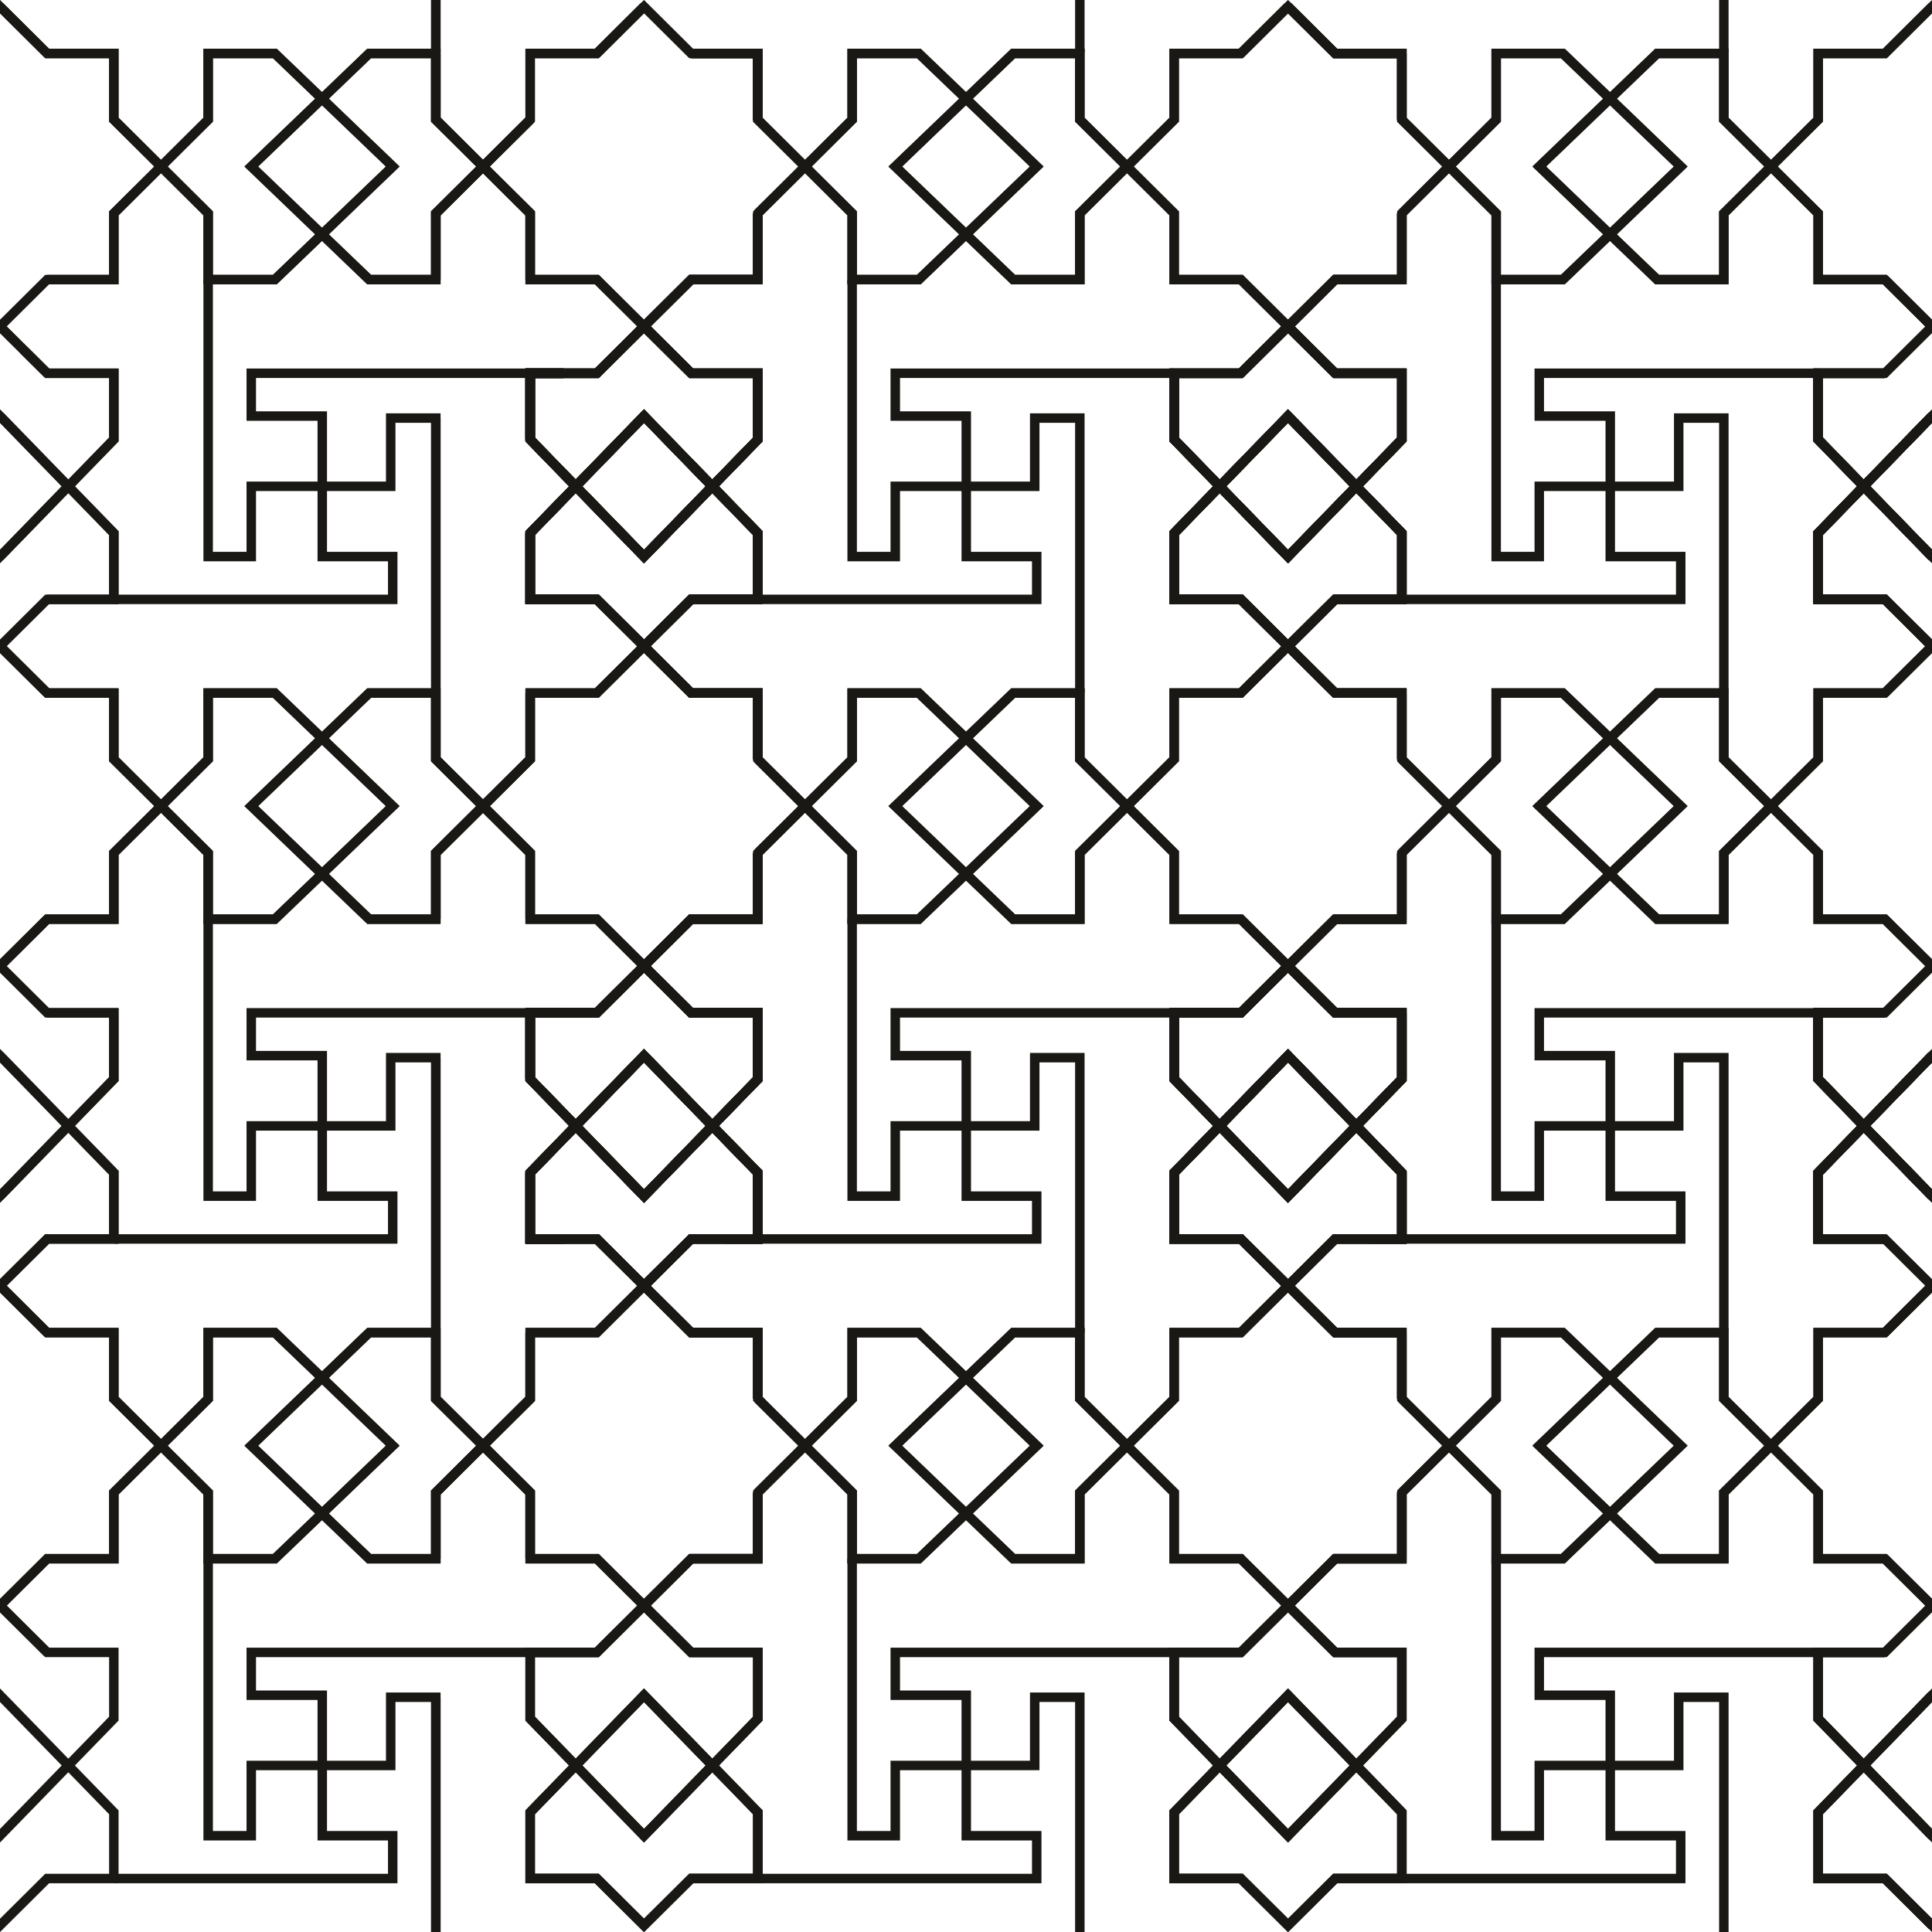 <?xml version="1.0" encoding="UTF-8"?>
<svg id="Layer_3" xmlns="http://www.w3.org/2000/svg" version="1.1" viewBox="0 0 1020 1020">
  <!-- Generator: Adobe Illustrator 29.5.1, SVG Export Plug-In . SVG Version: 2.1.0 Build 141)  -->
  <defs>
    <style>
      .st0 {
        fill: none;
        stroke: #191814;
        stroke-miterlimit: 10;
        stroke-width: 5px;
      }
    </style>
  </defs>
  <g>
    <g>
      <g>
        <g>
          <polygon class="st0" points="145.1 365.89 127.5 365.89 109.9 365.89 109.9 383.38 109.9 400.86 97.45 413.22 85 425.58 97.45 437.95 109.9 450.31 109.9 467.79 109.9 485.27 127.5 485.27 145.1 485.27 176.22 455.43 207.34 425.58 176.22 395.74 145.1 365.89"/>
          <polygon class="st0" points="194.9 365.89 163.78 395.74 132.66 425.58 163.78 455.43 194.9 485.27 212.5 485.27 230.1 485.27 230.1 467.79 230.1 450.31 242.55 437.95 255 425.58 242.55 413.22 230.1 400.86 230.1 383.37 230.1 365.89 212.5 365.89 194.9 365.89"/>
        </g>
        <polyline class="st0" points="24.9 485.27 0 510 24.9 485.27 60.1 485.27 60.1 450.31 85 425.58 60.1 400.86 60.1 365.89 24.9 365.89 0 341.17"/>
        <g>
          <polyline class="st0" points="24.9 316.44 42.5 316.44 60.1 316.44 60.1 298.96 60.1 281.48 30.05 250.57 0 219.66"/>
          <path class="st0" d="M0,341.17"/>
          <polyline class="st0" points="24.9 197.06 0 172.33 12.45 184.7 24.9 197.06 42.5 197.06 60.1 197.06 60.1 214.54 60.1 232.02 30.05 262.93 0 293.84"/>
        </g>
        <polyline class="st0" points="0 510 24.9 485.27 60.1 485.27 60.1 450.31 85 425.58 60.1 400.86 60.1 365.89 24.9 365.89 0 341.17"/>
        <g>
          <polyline class="st0" points="0 631.5 30.05 600.6 60.1 569.69 60.1 552.21 60.1 534.73 42.5 534.73 24.9 534.73 0 510 24.9 485.27"/>
          <polyline class="st0" points="24.9 703.56 0 678.83 12.45 666.47 24.9 654.11 42.5 654.11 60.1 654.11 60.1 636.62 60.1 619.14 30.05 588.24 0 557.33"/>
        </g>
      </g>
      <g>
        <g>
          <polygon class="st0" points="194.9 365.89 212.5 365.89 230.1 365.89 230.1 383.38 230.1 400.86 242.55 413.22 255 425.58 242.55 437.95 230.1 450.31 230.1 467.79 230.1 485.27 212.5 485.27 194.9 485.27 163.78 455.43 132.66 425.58 163.78 395.74 194.9 365.89"/>
          <polygon class="st0" points="145.1 365.89 176.22 395.74 207.34 425.58 176.22 455.43 145.1 485.27 127.5 485.27 109.9 485.27 109.9 467.79 109.9 450.31 97.45 437.95 85 425.58 97.45 413.22 109.9 400.86 109.9 383.38 109.9 365.89 127.5 365.89 145.1 365.89"/>
        </g>
        <polyline class="st0" points="279.9 365.89 279.9 400.86 255 425.58 279.9 450.31 279.9 485.27"/>
        <g>
          <polyline class="st0" points="297.5 316.44 279.9 316.44 279.9 298.96 279.9 281.48"/>
          <polyline class="st0" points="279.9 232.02 279.9 214.54 279.9 197.06 297.5 197.06"/>
        </g>
        <polyline class="st0" points="279.9 485.27 279.9 450.31 255 425.58 279.9 400.86 279.9 365.89"/>
        <g>
          <polyline class="st0" points="297.5 534.73 279.9 534.73 279.9 552.21 279.9 569.69"/>
          <polyline class="st0" points="279.9 619.14 279.9 636.62 279.9 654.11 297.5 654.11"/>
        </g>
      </g>
      <g>
        <g>
          <polyline class="st0" points="279.9 281.48 279.9 298.96 279.9 316.44 297.5 316.44"/>
          <polyline class="st0" points="297.5 197.06 279.9 197.06 279.9 214.54 279.9 232.02"/>
        </g>
        <g>
          <polyline class="st0" points="279.9 569.69 279.9 552.21 279.9 534.73 297.5 534.73"/>
          <polyline class="st0" points="297.5 654.11 279.9 654.11 279.9 636.63 279.9 619.14"/>
        </g>
      </g>
    </g>
    <g>
      <g>
        <g>
          <polygon class="st0" points="145.1 703.56 127.5 703.56 109.9 703.56 109.9 721.04 109.9 738.52 97.45 750.89 85 763.25 97.45 775.61 109.9 787.98 109.9 805.46 109.9 822.94 127.5 822.94 145.1 822.94 176.22 793.1 207.34 763.25 176.22 733.4 145.1 703.56"/>
          <polygon class="st0" points="194.9 703.56 163.78 733.4 132.66 763.25 163.78 793.1 194.9 822.94 212.5 822.94 230.1 822.94 230.1 805.46 230.1 787.98 242.55 775.61 255 763.25 242.55 750.89 230.1 738.52 230.1 721.04 230.1 703.56 212.5 703.56 194.9 703.56"/>
        </g>
        <polyline class="st0" points="24.9 872.39 0 847.67 24.9 822.94 0 847.67 24.9 822.94 60.1 822.94 60.1 787.98 85 763.25 60.1 738.52 60.1 703.56 24.9 703.56 0 678.83"/>
        <g>
          <polyline class="st0" points="0 678.83 12.45 666.47 24.9 654.11 42.5 654.11 60.1 654.11 60.1 636.63 60.1 619.14 30.05 588.24 -2.1 555.17"/>
          <polyline class="st0" points="-2.7 634.28 30.05 600.6 60.1 569.69 60.1 552.21 60.1 534.73 42.5 534.73 24.9 534.73"/>
        </g>
        <polyline class="st0" points="0 847.67 24.9 822.94 60.1 822.94 60.1 787.98 85 763.25 60.1 738.52 60.1 703.56 24.9 703.56 0 678.83"/>
        <g>
          <polyline class="st0" points="0 847.67 12.45 860.03 24.9 872.39 42.5 872.39 60.1 872.39 60.1 889.87 60.1 907.36 -1.87 971.1"/>
          <polyline class="st0" points="-3.52 1020 24.9 991.77 42.5 991.77 60.1 991.77 60.1 974.29 60.1 956.81 30.05 925.9 -1.87 893.07"/>
        </g>
      </g>
      <g>
        <g>
          <polygon class="st0" points="194.9 703.56 212.5 703.56 230.1 703.56 230.1 721.04 230.1 738.52 242.55 750.89 255 763.25 242.55 775.61 230.1 787.98 230.1 805.46 230.1 822.94 212.5 822.94 194.9 822.94 163.78 793.1 132.66 763.25 163.78 733.4 194.9 703.56"/>
          <polygon class="st0" points="145.1 703.56 176.22 733.4 207.34 763.25 176.22 793.1 145.1 822.94 127.5 822.94 109.9 822.94 109.9 805.46 109.9 787.98 97.45 775.61 85 763.25 97.45 750.89 109.9 738.52 109.9 721.04 109.9 703.56 127.5 703.56 145.1 703.56"/>
        </g>
        <polyline class="st0" points="279.9 703.56 279.9 738.52 255 763.25 279.9 787.98 279.9 822.94"/>
        <g>
          <polyline class="st0" points="297.5 654.11 279.9 654.11 279.9 636.63 279.9 619.14"/>
          <polyline class="st0" points="279.9 569.69 279.9 552.21 279.9 534.73 297.5 534.73"/>
        </g>
        <polyline class="st0" points="279.9 822.94 279.9 787.98 255 763.25 279.9 738.52 279.9 703.56"/>
        <path class="st0" d="M279.9,872.39"/>
      </g>
      <g>
        <g>
          <polyline class="st0" points="279.9 619.14 279.9 636.63 279.9 654.11 297.5 654.11"/>
          <polyline class="st0" points="297.5 534.73 279.9 534.73 279.9 552.21 279.9 569.69"/>
        </g>
        <path class="st0" d="M279.9,872.39"/>
      </g>
    </g>
    <g>
      <g>
        <g>
          <polygon class="st0" points="145.1 28.23 127.5 28.23 109.9 28.23 109.9 45.71 109.9 63.19 97.45 75.55 85 87.92 97.45 100.28 109.9 112.64 109.9 130.12 109.9 147.61 127.5 147.61 145.1 147.61 176.22 117.76 207.34 87.92 176.22 58.07 145.1 28.23"/>
          <polygon class="st0" points="194.9 28.23 163.78 58.07 132.66 87.92 163.78 117.76 194.9 147.61 212.5 147.61 230.1 147.61 230.1 130.13 230.1 112.64 242.55 100.28 255 87.92 242.55 75.55 230.1 63.19 230.1 45.71 230.1 28.23 212.5 28.23 194.9 28.23"/>
        </g>
        <polyline class="st0" points="0 3.5 24.9 28.23 60.1 28.23 60.1 63.19 85 87.92 60.1 112.64 60.1 147.61 24.9 147.61 0 172.33 24.9 197.06"/>
        <polyline class="st0" points="24.9 147.61 60.1 147.61 60.1 112.64 85 87.92 60.1 63.19 60.1 28.23 24.9 28.23 -1.97 1.54"/>
        <g>
          <polyline class="st0" points="12.45 184.7 24.9 197.06 42.5 197.06 60.1 197.06 60.1 214.54 60.1 232.02 30.05 262.93 -2.65 296.57"/>
          <polyline class="st0" points="-2 217.6 30.05 250.57 60.1 281.48 60.1 298.96 60.1 316.44 42.5 316.44 24.9 316.44 0 341.17 24.9 365.89"/>
        </g>
      </g>
      <g>
        <g>
          <polygon class="st0" points="194.9 28.23 212.5 28.23 230.1 28.23 230.1 45.71 230.1 63.19 242.55 75.55 255 87.92 242.55 100.28 230.1 112.64 230.1 130.13 230.1 147.61 212.5 147.61 194.9 147.61 163.78 117.76 132.66 87.92 163.78 58.07 194.9 28.23"/>
          <polygon class="st0" points="145.1 28.23 176.22 58.07 207.34 87.92 176.22 117.76 145.1 147.61 127.5 147.61 109.9 147.61 109.9 130.13 109.9 112.64 97.45 100.28 85 87.92 97.45 75.55 109.9 63.19 109.9 45.71 109.9 28.23 127.5 28.23 145.1 28.23"/>
        </g>
        <polyline class="st0" points="279.9 63.19 255 87.92 279.9 112.64 279.9 147.61"/>
        <polyline class="st0" points="279.9 147.61 279.9 112.64 255 87.92 279.9 63.19"/>
        <g>
          <polyline class="st0" points="297.5 197.06 279.9 197.06 279.9 214.54 279.9 232.02"/>
          <polyline class="st0" points="279.9 281.48 279.9 298.96 279.9 316.44 297.5 316.44"/>
        </g>
      </g>
      <g>
        <polyline class="st0" points="279.9 232.02 279.9 214.54 279.9 197.06 297.5 197.06"/>
        <polyline class="st0" points="297.5 316.44 279.9 316.44 279.9 298.96 279.9 281.48"/>
      </g>
    </g>
    <g>
      <g>
        <polyline class="st0" points="279.9 281.48 279.9 298.96 279.9 316.44 297.5 316.44"/>
        <polyline class="st0" points="297.5 197.06 279.9 197.06 279.9 214.54 279.9 232.02"/>
      </g>
      <g>
        <polyline class="st0" points="279.9 569.69 279.9 552.21 279.9 534.73 297.5 534.73"/>
        <polyline class="st0" points="297.5 654.11 279.9 654.11 279.9 636.62 279.9 619.14"/>
      </g>
    </g>
    <g>
      <g>
        <polyline class="st0" points="279.9 619.14 279.9 636.62 279.9 654.11 297.5 654.11"/>
        <polyline class="st0" points="297.5 534.73 279.9 534.73 279.9 552.21 279.9 569.69"/>
      </g>
      <path class="st0" d="M279.9,872.39"/>
    </g>
    <g>
      <polyline class="st0" points="279.9 232.02 279.9 214.54 279.9 197.06 297.5 197.06"/>
      <polyline class="st0" points="297.5 316.44 279.9 316.44 279.9 298.96 279.9 281.48"/>
    </g>
    <polyline class="st0" points="60.1 316.44 207.34 316.44 207.34 293.84 170.14 293.84 170.14 219.66 132.66 219.66 132.66 197.06 279.9 197.06"/>
    <polyline class="st0" points="109.9 147.61 109.9 293.84 132.66 293.84 132.66 256.75 206.28 256.75 206.28 220.72 230.1 220.72 230.1 365.89"/>
    <polyline class="st0" points="60.1 654.11 207.34 654.11 207.34 631.5 170.14 631.5 170.14 557.33 132.66 557.33 132.66 534.73 279.9 534.73"/>
    <polyline class="st0" points="109.9 485.27 109.9 631.5 132.66 631.5 132.66 594.42 206.28 594.42 206.28 558.39 230.1 558.39 230.1 703.56"/>
    <polyline class="st0" points="60.1 991.77 207.34 991.77 207.34 969.17 170.14 969.17 170.14 895 132.66 895 132.66 872.39 279.9 872.39"/>
    <polyline class="st0" points="109.9 822.94 109.9 969.17 132.66 969.17 132.66 932.08 206.28 932.08 206.28 896.06 230.1 896.06 230.1 1020"/>
    <line class="st0" x1="230.1" y1="28.23" x2="230.1" y2="0"/>
  </g>
  <g>
    <g>
      <path class="st0" d="M207.34,425.58"/>
      <polyline class="st0" points="230.1 485.27 230.1 467.79 230.1 450.31 242.55 437.95 255 425.58 242.55 413.22 230.1 400.86 230.1 383.37 230.1 365.89"/>
    </g>
    <g>
      <g>
        <polyline class="st0" points="230.1 365.89 230.1 383.38 230.1 400.86 242.55 413.22 255 425.58 242.55 437.95 230.1 450.31 230.1 467.79 230.1 485.27"/>
        <path class="st0" d="M207.34,425.58"/>
      </g>
      <polyline class="st0" points="340 341.17 315.1 365.89 279.9 365.89 279.9 400.86 255 425.58 279.9 450.31 279.9 485.27 315.1 485.27 340 510"/>
      <g>
        <polygon class="st0" points="400.1 281.48 400.1 298.96 400.1 316.44 382.5 316.44 364.9 316.44 352.45 328.8 340 341.17 327.55 328.8 315.1 316.44 297.5 316.44 279.9 316.44 279.9 298.96 279.9 281.48 309.95 250.57 340 219.66 370.05 250.57 400.1 281.48"/>
        <polygon class="st0" points="400.1 232.02 370.05 262.93 340 293.84 309.95 262.93 279.9 232.02 279.9 214.54 279.9 197.06 297.5 197.06 315.1 197.06 327.55 184.7 340 172.33 352.45 184.7 364.9 197.06 382.5 197.06 400.1 197.06 400.1 214.54 400.1 232.02"/>
      </g>
      <polyline class="st0" points="340 510 315.1 485.27 279.9 485.27 279.9 450.31 255 425.58 279.9 400.86 279.9 365.89 315.1 365.89 340 341.17"/>
      <g>
        <polygon class="st0" points="400.1 569.69 400.1 552.21 400.1 534.73 382.5 534.73 364.9 534.73 352.45 522.36 340 510 327.55 522.36 315.1 534.73 297.5 534.73 279.9 534.73 279.9 552.21 279.9 569.69 309.95 600.6 340 631.5 370.05 600.6 400.1 569.69"/>
        <polygon class="st0" points="400.1 619.14 370.05 588.24 340 557.33 309.95 588.24 279.9 619.14 279.9 636.62 279.9 654.11 297.5 654.11 315.1 654.11 327.55 666.47 340 678.83 352.45 666.47 364.9 654.11 382.5 654.11 400.1 654.11 400.1 636.63 400.1 619.14"/>
      </g>
    </g>
    <g>
      <polyline class="st0" points="400.1 450.31 400.1 485.27 364.9 485.27 340 510"/>
      <polyline class="st0" points="340 341.17 364.9 365.89 400.1 365.89 400.1 400.86"/>
      <g>
        <polygon class="st0" points="279.9 281.48 279.9 298.96 279.9 316.44 297.5 316.44 315.1 316.44 327.55 328.8 340 341.17 352.45 328.8 364.9 316.44 382.5 316.44 400.1 316.44 400.1 298.96 400.1 281.48 370.05 250.57 340 219.66 309.95 250.57 279.9 281.48"/>
        <polygon class="st0" points="279.9 232.02 309.95 262.93 340 293.84 370.05 262.93 400.1 232.02 400.1 214.54 400.1 197.06 382.5 197.06 364.9 197.06 352.45 184.7 340 172.33 327.55 184.7 315.1 197.06 297.5 197.06 279.9 197.06 279.9 214.54 279.9 232.02"/>
      </g>
      <polyline class="st0" points="400.1 400.86 400.1 365.89 364.9 365.89 340 341.17"/>
      <polyline class="st0" points="340 510 364.9 485.27 400.1 485.27 400.1 450.31"/>
      <g>
        <polygon class="st0" points="279.9 569.69 279.9 552.21 279.9 534.73 297.5 534.73 315.1 534.73 327.55 522.36 340 510 352.45 522.36 364.9 534.73 382.5 534.73 400.1 534.73 400.1 552.21 400.1 569.69 370.05 600.6 340 631.5 309.95 600.6 279.9 569.69"/>
        <polygon class="st0" points="279.9 619.14 309.95 588.24 340 557.33 370.05 588.24 400.1 619.14 400.1 636.63 400.1 654.11 382.5 654.11 364.9 654.11 352.45 666.47 340 678.83 327.55 666.47 315.1 654.11 297.5 654.11 279.9 654.11 279.9 636.63 279.9 619.14"/>
      </g>
    </g>
  </g>
  <g>
    <g>
      <path class="st0" d="M207.34,763.25"/>
      <polyline class="st0" points="230.1 822.94 230.1 805.46 230.1 787.98 242.55 775.61 255 763.25 242.55 750.89 230.1 738.52 230.1 721.04 230.1 703.56"/>
    </g>
    <g>
      <g>
        <polyline class="st0" points="230.1 703.56 230.1 721.04 230.1 738.52 242.55 750.89 255 763.25 242.55 775.61 230.1 787.98 230.1 805.46 230.1 822.94"/>
        <path class="st0" d="M207.34,763.25"/>
      </g>
      <polyline class="st0" points="340 678.83 315.1 703.56 279.9 703.56 279.9 738.52 255 763.25 279.9 787.98 279.9 822.94 315.1 822.94 340 847.67"/>
      <g>
        <polygon class="st0" points="400.1 619.14 400.1 636.63 400.1 654.11 382.5 654.11 364.9 654.11 352.45 666.47 340 678.83 327.55 666.47 315.1 654.11 297.5 654.11 279.9 654.11 279.9 636.63 279.9 619.14 309.95 588.24 340 557.33 370.05 588.24 400.1 619.14"/>
        <polygon class="st0" points="400.1 569.69 370.05 600.6 340 631.5 309.95 600.6 279.9 569.69 279.9 552.21 279.9 534.73 297.5 534.73 315.1 534.73 327.55 522.36 340 510 352.45 522.36 364.9 534.73 382.5 534.73 400.1 534.73 400.1 552.21 400.1 569.69"/>
      </g>
      <polyline class="st0" points="340 847.67 315.1 822.94 279.9 822.94 279.9 787.98 255 763.25 279.9 738.52 279.9 703.56 315.1 703.56 340 678.83"/>
      <g>
        <polygon class="st0" points="400.1 907.36 400.1 889.88 400.1 872.39 382.5 872.39 364.9 872.39 352.45 860.03 340 847.67 327.55 860.03 315.1 872.39 297.5 872.39 279.9 872.39 279.9 889.88 279.9 907.36 309.95 938.26 340 969.17 370.05 938.26 400.1 907.36"/>
        <polygon class="st0" points="400.1 956.81 370.05 925.9 340 895 309.95 925.9 279.9 956.81 279.9 974.29 279.9 991.77 297.5 991.77 315.1 991.77 327.55 1004.14 340 1016.5 352.45 1004.14 364.9 991.77 382.5 991.77 400.1 991.77 400.1 974.29 400.1 956.81"/>
      </g>
    </g>
    <g>
      <polyline class="st0" points="400.1 787.98 400.1 822.94 364.9 822.94 340 847.67"/>
      <polyline class="st0" points="340 678.83 364.9 703.56 400.1 703.56 400.1 738.52"/>
      <g>
        <polygon class="st0" points="279.9 619.14 279.9 636.63 279.9 654.11 297.5 654.11 315.1 654.11 327.55 666.47 340 678.83 352.45 666.47 364.9 654.11 382.5 654.11 400.1 654.11 400.1 636.63 400.1 619.14 370.05 588.24 340 557.33 309.95 588.24 279.9 619.14"/>
        <polygon class="st0" points="279.9 569.69 309.95 600.6 340 631.5 370.05 600.6 400.1 569.69 400.1 552.21 400.1 534.73 382.5 534.73 364.9 534.73 352.45 522.36 340 510 327.55 522.36 315.1 534.73 297.5 534.73 279.9 534.73 279.9 552.21 279.9 569.69"/>
      </g>
      <polyline class="st0" points="400.1 738.52 400.1 703.56 364.9 703.56 340 678.83"/>
      <polyline class="st0" points="340 847.67 364.9 822.94 400.1 822.94 400.1 787.98"/>
      <g>
        <polygon class="st0" points="279.9 907.36 279.9 889.88 279.9 872.39 297.5 872.39 315.1 872.39 327.55 860.03 340 847.67 352.45 860.03 364.9 872.39 382.5 872.39 400.1 872.39 400.1 889.88 400.1 907.36 370.05 938.26 340 969.17 309.95 938.26 279.9 907.36"/>
        <polygon class="st0" points="279.9 956.81 309.95 925.9 340 895 370.05 925.9 400.1 956.81 400.1 974.29 400.1 991.77 382.5 991.77 364.9 991.77 352.45 1004.14 340 1016.5 327.55 1004.14 315.1 991.77 297.5 991.77 279.9 991.77 279.9 974.29 279.9 956.81"/>
      </g>
    </g>
  </g>
  <g>
    <polyline class="st0" points="230.1 147.61 230.1 130.13 230.1 112.64 242.55 100.28 255 87.92 242.55 75.55 230.1 63.19 230.1 45.71 230.1 28.23"/>
    <g>
      <polyline class="st0" points="230.1 28.23 230.1 45.71 230.1 63.19 242.55 75.55 255 87.92 242.55 100.28 230.1 112.64 230.1 130.13 230.1 147.61"/>
      <polyline class="st0" points="340 3.5 315.1 28.23 279.9 28.23 279.9 63.19 255 87.92 279.9 112.64 279.9 147.61 315.1 147.61 340 172.33"/>
      <polyline class="st0" points="340 172.33 315.1 147.61 279.9 147.61 279.9 112.64 255 87.92 279.9 63.19 279.9 28.23 315.1 28.23 340 3.5"/>
      <g>
        <polygon class="st0" points="400.1 232.02 400.1 214.54 400.1 197.06 382.5 197.06 364.9 197.06 352.45 184.7 340 172.33 327.55 184.7 315.1 197.06 297.5 197.06 279.9 197.06 279.9 214.54 279.9 232.02 309.95 262.93 340 293.84 370.05 262.93 400.1 232.02"/>
        <polygon class="st0" points="400.1 281.48 370.05 250.57 340 219.66 309.95 250.57 279.9 281.48 279.9 298.96 279.9 316.44 297.5 316.44 315.1 316.44 327.55 328.8 340 341.17 352.45 328.8 364.9 316.44 382.5 316.44 400.1 316.44 400.1 298.96 400.1 281.48"/>
      </g>
    </g>
    <g>
      <polyline class="st0" points="400.1 112.64 400.1 147.61 364.9 147.61 340 172.33"/>
      <polyline class="st0" points="400.1 63.19 400.1 28.23 364.9 28.23 340 3.5 315.1 28.23"/>
      <polyline class="st0" points="400.1 63.19 400.1 28.23 364.9 28.23"/>
      <polyline class="st0" points="340 172.33 364.9 147.61 400.1 147.61 400.1 112.64"/>
      <g>
        <polygon class="st0" points="279.9 232.02 279.9 214.54 279.9 197.06 297.5 197.06 315.1 197.06 327.55 184.7 340 172.33 352.45 184.7 364.9 197.06 382.5 197.06 400.1 197.06 400.1 214.54 400.1 232.02 370.05 262.93 340 293.84 309.95 262.93 279.9 232.02"/>
        <polygon class="st0" points="279.9 281.48 309.95 250.57 340 219.66 370.05 250.57 400.1 281.48 400.1 298.96 400.1 316.44 382.5 316.44 364.9 316.44 352.45 328.8 340 341.17 327.55 328.8 315.1 316.44 297.5 316.44 279.9 316.44 279.9 298.96 279.9 281.48"/>
      </g>
    </g>
  </g>
  <g>
    <polyline class="st0" points="400.1 450.31 400.1 485.27 364.9 485.27 340 510"/>
    <polyline class="st0" points="340 341.17 364.9 365.89 400.1 365.89 400.1 400.86"/>
    <g>
      <polygon class="st0" points="279.9 281.48 279.9 298.96 279.9 316.44 297.5 316.44 315.1 316.44 327.55 328.8 340 341.17 352.45 328.8 364.9 316.44 382.5 316.44 400.1 316.44 400.1 298.96 400.1 281.48 370.05 250.57 340 219.66 309.95 250.57 279.9 281.48"/>
      <polygon class="st0" points="279.9 232.02 309.95 262.93 340 293.84 370.05 262.93 400.1 232.02 400.1 214.54 400.1 197.06 382.5 197.06 364.9 197.06 352.45 184.7 340 172.33 327.55 184.7 315.1 197.06 297.5 197.06 279.9 197.06 279.9 214.54 279.9 232.02"/>
    </g>
    <polyline class="st0" points="400.1 400.86 400.1 365.89 364.9 365.89 340 341.17"/>
    <polyline class="st0" points="340 510 364.9 485.27 400.1 485.27 400.1 450.31"/>
    <g>
      <polygon class="st0" points="279.9 569.69 279.9 552.21 279.9 534.73 297.5 534.73 315.1 534.73 327.55 522.36 340 510 352.45 522.36 364.9 534.73 382.5 534.73 400.1 534.73 400.1 552.21 400.1 569.69 370.05 600.6 340 631.5 309.95 600.6 279.9 569.69"/>
      <polygon class="st0" points="279.9 619.14 309.95 588.24 340 557.33 370.05 588.24 400.1 619.14 400.1 636.62 400.1 654.11 382.5 654.11 364.9 654.11 352.45 666.47 340 678.83 327.55 666.47 315.1 654.11 297.5 654.11 279.9 654.11 279.9 636.62 279.9 619.14"/>
    </g>
  </g>
  <g>
    <polyline class="st0" points="400.1 787.98 400.1 822.94 364.9 822.94 340 847.67"/>
    <polyline class="st0" points="340 678.83 364.9 703.56 400.1 703.56 400.1 738.52"/>
    <g>
      <polygon class="st0" points="279.9 619.14 279.9 636.62 279.9 654.11 297.5 654.11 315.1 654.11 327.55 666.47 340 678.83 352.45 666.47 364.9 654.11 382.5 654.11 400.1 654.11 400.1 636.62 400.1 619.14 370.05 588.24 340 557.33 309.95 588.24 279.9 619.14"/>
      <polygon class="st0" points="279.9 569.69 309.95 600.6 340 631.5 370.05 600.6 400.1 569.69 400.1 552.21 400.1 534.73 382.5 534.73 364.9 534.73 352.45 522.36 340 510 327.55 522.36 315.1 534.73 297.5 534.73 279.9 534.73 279.9 552.21 279.9 569.69"/>
    </g>
    <polyline class="st0" points="400.1 738.52 400.1 703.56 364.9 703.56 340 678.83"/>
    <polyline class="st0" points="340 847.67 364.9 822.94 400.1 822.94 400.1 787.98"/>
    <g>
      <polygon class="st0" points="279.9 907.36 279.9 889.87 279.9 872.39 297.5 872.39 315.1 872.39 327.55 860.03 340 847.67 352.45 860.03 364.9 872.39 382.5 872.39 400.1 872.39 400.1 889.87 400.1 907.36 370.05 938.26 340 969.17 309.95 938.26 279.9 907.36"/>
      <polygon class="st0" points="279.9 956.81 309.95 925.9 340 895 370.05 925.9 400.1 956.81 400.1 974.29 400.1 991.77 382.5 991.77 364.9 991.77 352.45 1004.14 340 1016.5 327.55 1004.14 315.1 991.77 297.5 991.77 279.9 991.77 279.9 974.29 279.9 956.81"/>
    </g>
  </g>
  <g>
    <polyline class="st0" points="400.1 112.64 400.1 147.61 364.9 147.61 340 172.33"/>
    <polyline class="st0" points="364.9 28.23 400.1 28.23 400.1 63.19"/>
    <polyline class="st0" points="400.1 63.19 400.1 28.23 364.9 28.23"/>
    <polyline class="st0" points="340 172.33 364.9 147.61 400.1 147.61 400.1 112.64"/>
    <g>
      <polygon class="st0" points="279.9 232.02 279.9 214.54 279.9 197.06 297.5 197.06 315.1 197.06 327.55 184.7 340 172.33 352.45 184.7 364.9 197.06 382.5 197.06 400.1 197.06 400.1 214.54 400.1 232.02 370.05 262.93 340 293.84 309.95 262.93 279.9 232.02"/>
      <polygon class="st0" points="279.9 281.48 309.95 250.57 340 219.66 370.05 250.57 400.1 281.48 400.1 298.96 400.1 316.44 382.5 316.44 364.9 316.44 352.45 328.8 340 341.17 327.55 328.8 315.1 316.44 297.5 316.44 279.9 316.44 279.9 298.96 279.9 281.48"/>
    </g>
  </g>
  <path class="st0" d="M279.9,197.06"/>
  <line class="st0" x1="230.1" y1="220.72" x2="230.1" y2="365.89"/>
  <path class="st0" d="M279.9,534.73"/>
  <line class="st0" x1="230.1" y1="558.39" x2="230.1" y2="703.56"/>
  <path class="st0" d="M279.9,872.39"/>
  <line class="st0" x1="230.1" y1="896.06" x2="230.1" y2="1020"/>
  <line class="st0" x1="230.1" y1="0" x2="230.1" y2="27.65"/>
  <g>
    <g>
      <g>
        <polygon class="st0" points="485.1 365.89 467.5 365.89 449.9 365.89 449.9 383.37 449.9 400.86 437.45 413.22 425 425.58 437.45 437.95 449.9 450.31 449.9 467.79 449.9 485.27 467.5 485.27 485.1 485.27 516.22 455.43 547.34 425.58 516.22 395.74 485.1 365.89"/>
        <polygon class="st0" points="534.9 365.89 503.78 395.74 472.66 425.58 503.78 455.43 534.9 485.27 552.5 485.27 570.1 485.27 570.1 467.79 570.1 450.31 582.55 437.95 595 425.58 582.55 413.22 570.1 400.86 570.1 383.37 570.1 365.89 552.5 365.89 534.9 365.89"/>
      </g>
      <polyline class="st0" points="400.1 485.27 400.1 450.31 425 425.58 400.1 400.86"/>
      <path class="st0" d="M400.1,316.44"/>
      <polyline class="st0" points="400.1 450.31 425 425.58 400.1 400.86 400.1 365.89"/>
      <g>
        <polyline class="st0" points="400.1 534.73 400.1 552.21 400.1 569.69"/>
        <polyline class="st0" points="400.1 619.14 400.1 636.62 400.1 654.11 382.5 654.11"/>
      </g>
    </g>
    <g>
      <g>
        <polygon class="st0" points="534.9 365.89 552.5 365.89 570.1 365.89 570.1 383.38 570.1 400.86 582.55 413.22 595 425.58 582.55 437.95 570.1 450.31 570.1 467.79 570.1 485.27 552.5 485.27 534.9 485.27 503.78 455.43 472.66 425.58 503.78 395.74 534.9 365.89"/>
        <polygon class="st0" points="485.1 365.89 516.22 395.74 547.34 425.58 516.22 455.43 485.1 485.27 467.5 485.27 449.9 485.27 449.9 467.79 449.9 450.31 437.45 437.95 425 425.58 437.45 413.22 449.9 400.86 449.9 383.37 449.9 365.89 467.5 365.89 485.1 365.89"/>
      </g>
      <polyline class="st0" points="680 341.17 655.1 365.89 619.9 365.89 619.9 400.86 595 425.58 619.9 450.31 619.9 485.27 655.1 485.27 680 510"/>
      <g>
        <polygon class="st0" points="740.1 281.48 740.1 298.96 740.1 316.44 722.5 316.44 704.9 316.44 692.45 328.8 680 341.17 667.55 328.8 655.1 316.44 637.5 316.44 619.9 316.44 619.9 298.96 619.9 281.48 649.95 250.57 680 219.66 710.05 250.57 740.1 281.48"/>
        <polygon class="st0" points="740.1 232.02 710.05 262.93 680 293.84 649.95 262.93 619.9 232.02 619.9 214.54 619.9 197.06 637.5 197.06 655.1 197.06 667.55 184.7 680 172.33 692.45 184.7 704.9 197.06 722.5 197.06 740.1 197.06 740.1 214.54 740.1 232.02"/>
      </g>
      <polyline class="st0" points="680 510 655.1 485.27 619.9 485.27 619.9 450.31 595 425.58 619.9 400.86 619.9 365.89 655.1 365.89 680 341.17"/>
      <g>
        <polygon class="st0" points="740.1 569.69 740.1 552.21 740.1 534.73 722.5 534.73 704.9 534.73 692.45 522.36 680 510 667.55 522.36 655.1 534.73 637.5 534.73 619.9 534.73 619.9 552.21 619.9 569.69 649.95 600.6 680 631.5 710.05 600.6 740.1 569.69"/>
        <polygon class="st0" points="740.1 619.14 710.05 588.24 680 557.33 649.95 588.24 619.9 619.14 619.9 636.62 619.9 654.11 637.5 654.11 655.1 654.11 667.55 666.47 680 678.83 692.45 666.47 704.9 654.11 722.5 654.11 740.1 654.11 740.1 636.62 740.1 619.14"/>
      </g>
    </g>
    <g>
      <polyline class="st0" points="740.1 450.31 740.1 485.27 704.9 485.27 680 510"/>
      <polyline class="st0" points="680 341.17 704.9 365.89 740.1 365.89 740.1 400.86"/>
      <g>
        <polygon class="st0" points="619.9 281.48 619.9 298.96 619.9 316.44 637.5 316.44 655.1 316.44 667.55 328.8 680 341.17 692.45 328.8 704.9 316.44 722.5 316.44 740.1 316.44 740.1 298.96 740.1 281.48 710.05 250.57 680 219.66 649.95 250.57 619.9 281.48"/>
        <polygon class="st0" points="619.9 232.02 649.95 262.93 680 293.84 710.05 262.93 740.1 232.02 740.1 214.54 740.1 197.06 722.5 197.06 704.9 197.06 692.45 184.7 680 172.33 667.55 184.7 655.1 197.06 637.5 197.06 619.9 197.06 619.9 214.54 619.9 232.02"/>
      </g>
      <polyline class="st0" points="740.1 400.86 740.1 365.89 704.9 365.89 680 341.17"/>
      <polyline class="st0" points="680 510 704.9 485.27 740.1 485.27 740.1 450.31"/>
      <g>
        <polygon class="st0" points="619.9 569.69 619.9 552.21 619.9 534.73 637.5 534.73 655.1 534.73 667.55 522.36 680 510 692.45 522.36 704.9 534.73 722.5 534.73 740.1 534.73 740.1 552.21 740.1 569.69 710.05 600.6 680 631.5 649.95 600.6 619.9 569.69"/>
        <polygon class="st0" points="619.9 619.14 649.95 588.24 680 557.33 710.05 588.24 740.1 619.14 740.1 636.62 740.1 654.11 722.5 654.11 704.9 654.11 692.45 666.47 680 678.83 667.55 666.47 655.1 654.11 637.5 654.11 619.9 654.11 619.9 636.63 619.9 619.14"/>
      </g>
    </g>
  </g>
  <g>
    <g>
      <g>
        <polygon class="st0" points="485.1 703.56 467.5 703.56 449.9 703.56 449.9 721.04 449.9 738.52 437.45 750.89 425 763.25 437.45 775.61 449.9 787.98 449.9 805.46 449.9 822.94 467.5 822.94 485.1 822.94 516.22 793.1 547.34 763.25 516.22 733.4 485.1 703.56"/>
        <polygon class="st0" points="534.9 703.56 503.78 733.4 472.66 763.25 503.78 793.1 534.9 822.94 552.5 822.94 570.1 822.94 570.1 805.46 570.1 787.98 582.55 775.61 595 763.25 582.55 750.89 570.1 738.52 570.1 721.04 570.1 703.56 552.5 703.56 534.9 703.56"/>
      </g>
      <path class="st0" d="M340,847.67"/>
      <polyline class="st0" points="400.1 822.94 400.1 787.98 425 763.25 400.1 787.98 425 763.25 400.1 738.52 400.1 703.56"/>
      <g>
        <polyline class="st0" points="382.5 654.11 400.1 654.11 400.1 636.62 400.1 619.14"/>
        <polyline class="st0" points="400.1 569.69 400.1 552.21 400.1 534.73"/>
      </g>
      <polyline class="st0" points="400.1 787.98 425 763.25 400.1 738.52"/>
      <path class="st0" d="M352.45,860.03"/>
    </g>
    <g>
      <g>
        <polygon class="st0" points="534.9 703.56 552.5 703.56 570.1 703.56 570.1 721.04 570.1 738.52 582.55 750.89 595 763.25 582.55 775.61 570.1 787.98 570.1 805.46 570.1 822.94 552.5 822.94 534.9 822.94 503.78 793.1 472.66 763.25 503.78 733.4 534.9 703.56"/>
        <polygon class="st0" points="485.1 703.56 516.22 733.4 547.34 763.25 516.22 793.1 485.1 822.94 467.5 822.94 449.9 822.94 449.9 805.46 449.9 787.98 437.45 775.61 425 763.25 437.45 750.89 449.9 738.52 449.9 721.04 449.9 703.56 467.5 703.56 485.1 703.56"/>
      </g>
      <polyline class="st0" points="680 678.83 655.1 703.56 619.9 703.56 619.9 738.52 595 763.25 619.9 787.98 619.9 822.94 655.1 822.94 680 847.67"/>
      <g>
        <polygon class="st0" points="740.1 619.14 740.1 636.63 740.1 654.11 722.5 654.11 704.9 654.11 692.45 666.47 680 678.83 667.55 666.47 655.1 654.11 637.5 654.11 619.9 654.11 619.9 636.63 619.9 619.14 649.95 588.24 680 557.33 710.05 588.24 740.1 619.14"/>
        <polygon class="st0" points="740.1 569.69 710.05 600.6 680 631.5 649.95 600.6 619.9 569.69 619.9 552.21 619.9 534.73 637.5 534.73 655.1 534.73 667.55 522.36 680 510 692.45 522.36 704.9 534.73 722.5 534.73 740.1 534.73 740.1 552.21 740.1 569.69"/>
      </g>
      <polyline class="st0" points="680 847.67 655.1 822.94 619.9 822.94 619.9 787.98 595 763.25 619.9 738.52 619.9 703.56 655.1 703.56 680 678.83"/>
      <g>
        <polygon class="st0" points="740.1 907.36 740.1 889.87 740.1 872.39 722.5 872.39 704.9 872.39 692.45 860.03 680 847.67 667.55 860.03 655.1 872.39 637.5 872.39 619.9 872.39 619.9 889.87 619.9 907.36 649.95 938.26 680 969.17 710.05 938.26 740.1 907.36"/>
        <polygon class="st0" points="740.1 956.81 710.05 925.9 680 895 649.95 925.9 619.9 956.81 619.9 974.29 619.9 991.77 637.5 991.77 655.1 991.77 667.55 1004.14 680 1016.5 692.45 1004.14 704.9 991.77 722.5 991.77 740.1 991.77 740.1 974.29 740.1 956.81"/>
      </g>
    </g>
    <g>
      <polyline class="st0" points="740.1 787.98 740.1 822.94 704.9 822.94 680 847.67"/>
      <polyline class="st0" points="680 678.83 704.9 703.56 740.1 703.56 740.1 738.52"/>
      <g>
        <polygon class="st0" points="619.9 619.14 619.9 636.63 619.9 654.11 637.5 654.11 655.1 654.11 667.55 666.47 680 678.83 692.45 666.47 704.9 654.11 722.5 654.11 740.1 654.11 740.1 636.63 740.1 619.14 710.05 588.24 680 557.33 649.95 588.24 619.9 619.14"/>
        <polygon class="st0" points="619.9 569.69 649.95 600.6 680 631.5 710.05 600.6 740.1 569.69 740.1 552.21 740.1 534.73 722.5 534.73 704.9 534.73 692.45 522.36 680 510 667.55 522.36 655.1 534.73 637.5 534.73 619.9 534.73 619.9 552.21 619.9 569.69"/>
      </g>
      <polyline class="st0" points="740.1 738.52 740.1 703.56 704.9 703.56 680 678.83"/>
      <polyline class="st0" points="680 847.67 704.9 822.94 740.1 822.94 740.1 787.98"/>
      <g>
        <polygon class="st0" points="619.9 907.36 619.9 889.87 619.9 872.39 637.5 872.39 655.1 872.39 667.55 860.03 680 847.67 692.45 860.03 704.9 872.39 722.5 872.39 740.1 872.39 740.1 889.87 740.1 907.36 710.05 938.26 680 969.17 649.95 938.26 619.9 907.36"/>
        <polygon class="st0" points="619.9 956.81 649.95 925.9 680 895 710.05 925.9 740.1 956.81 740.1 974.29 740.1 991.77 722.5 991.77 704.9 991.77 692.45 1004.14 680 1016.5 667.55 1004.14 655.1 991.77 637.5 991.77 619.9 991.77 619.9 974.29 619.9 956.81"/>
      </g>
    </g>
  </g>
  <g>
    <g>
      <g>
        <polygon class="st0" points="485.1 28.23 467.5 28.23 449.9 28.23 449.9 45.71 449.9 63.19 437.45 75.55 425 87.92 437.45 100.28 449.9 112.64 449.9 130.12 449.9 147.61 467.5 147.61 485.1 147.61 516.22 117.76 547.34 87.92 516.22 58.07 485.1 28.23"/>
        <polygon class="st0" points="534.9 28.23 503.78 58.07 472.66 87.92 503.78 117.76 534.9 147.61 552.5 147.61 570.1 147.61 570.1 130.12 570.1 112.64 582.55 100.28 595 87.92 582.55 75.55 570.1 63.19 570.1 45.71 570.1 28.23 552.5 28.23 534.9 28.23"/>
      </g>
      <polyline class="st0" points="400.1 28.23 400.1 63.19 425 87.92 400.1 112.64 400.1 147.61"/>
      <polyline class="st0" points="400.1 112.64 425 87.92 400.1 63.19 400.1 28.23"/>
      <path class="st0" d="M400.1,316.44"/>
    </g>
    <g>
      <g>
        <polygon class="st0" points="534.9 28.23 552.5 28.23 570.1 28.23 570.1 45.71 570.1 63.19 582.55 75.55 595 87.92 582.55 100.28 570.1 112.64 570.1 130.13 570.1 147.61 552.5 147.61 534.9 147.61 503.78 117.76 472.66 87.92 503.78 58.07 534.9 28.23"/>
        <polygon class="st0" points="485.1 28.23 516.22 58.07 547.34 87.92 516.22 117.76 485.1 147.61 467.5 147.61 449.9 147.61 449.9 130.13 449.9 112.64 437.45 100.28 425 87.92 437.45 75.55 449.9 63.19 449.9 45.71 449.9 28.23 467.5 28.23 485.1 28.23"/>
      </g>
      <polyline class="st0" points="680 3.5 655.1 28.23 619.9 28.23 619.9 63.19 595 87.92 619.9 112.64 619.9 147.61 655.1 147.61 680 172.33"/>
      <polyline class="st0" points="680 172.33 655.1 147.61 619.9 147.61 619.9 112.64 595 87.92 619.9 63.19 619.9 28.23 655.1 28.23 680 3.5"/>
      <g>
        <polygon class="st0" points="740.1 232.02 740.1 214.54 740.1 197.06 722.5 197.06 704.9 197.06 692.45 184.7 680 172.33 667.55 184.7 655.1 197.06 637.5 197.06 619.9 197.06 619.9 214.54 619.9 232.02 649.95 262.93 680 293.84 710.05 262.93 740.1 232.02"/>
        <polygon class="st0" points="740.1 281.48 710.05 250.57 680 219.66 649.95 250.57 619.9 281.48 619.9 298.96 619.9 316.44 637.5 316.44 655.1 316.44 667.55 328.8 680 341.17 692.45 328.8 704.9 316.44 722.5 316.44 740.1 316.44 740.1 298.96 740.1 281.48"/>
      </g>
    </g>
    <g>
      <polyline class="st0" points="740.1 112.64 740.1 147.61 704.9 147.61 680 172.33"/>
      <polyline class="st0" points="680 3.5 704.9 28.23 740.1 28.23 740.1 63.19"/>
      <polyline class="st0" points="740.1 63.19 740.1 28.23 704.9 28.23 680 3.5"/>
      <polyline class="st0" points="680 172.33 704.9 147.61 740.1 147.61 740.1 112.64"/>
      <g>
        <polygon class="st0" points="619.9 232.02 619.9 214.54 619.9 197.06 637.5 197.06 655.1 197.06 667.55 184.7 680 172.33 692.45 184.7 704.9 197.06 722.5 197.06 740.1 197.06 740.1 214.54 740.1 232.02 710.05 262.93 680 293.84 649.95 262.93 619.9 232.02"/>
        <polygon class="st0" points="619.9 281.48 649.95 250.57 680 219.66 710.05 250.57 740.1 281.48 740.1 298.96 740.1 316.44 722.5 316.44 704.9 316.44 692.45 328.8 680 341.17 667.55 328.8 655.1 316.44 637.5 316.44 619.9 316.44 619.9 298.96 619.9 281.48"/>
      </g>
    </g>
  </g>
  <g>
    <polyline class="st0" points="740.1 450.31 740.1 485.27 704.9 485.27 680 510"/>
    <polyline class="st0" points="680 341.17 704.9 365.89 740.1 365.89 740.1 400.86"/>
    <g>
      <polygon class="st0" points="619.9 281.48 619.9 298.96 619.9 316.44 637.5 316.44 655.1 316.44 667.55 328.8 680 341.17 692.45 328.8 704.9 316.44 722.5 316.44 740.1 316.44 740.1 298.96 740.1 281.48 710.05 250.57 680 219.66 649.95 250.57 619.9 281.48"/>
      <polygon class="st0" points="619.9 232.02 649.95 262.93 680 293.84 710.05 262.93 740.1 232.02 740.1 214.54 740.1 197.06 722.5 197.06 704.9 197.06 692.45 184.7 680 172.33 667.55 184.7 655.1 197.06 637.5 197.06 619.9 197.06 619.9 214.54 619.9 232.02"/>
    </g>
    <polyline class="st0" points="740.1 400.86 740.1 365.89 704.9 365.89 680 341.17"/>
    <polyline class="st0" points="680 510 704.9 485.27 740.1 485.27 740.1 450.31"/>
    <g>
      <polygon class="st0" points="619.9 569.69 619.9 552.21 619.9 534.72 637.5 534.72 655.1 534.72 667.55 522.36 680 510 692.45 522.36 704.9 534.72 722.5 534.72 740.1 534.72 740.1 552.21 740.1 569.69 710.05 600.6 680 631.5 649.95 600.6 619.9 569.69"/>
      <polygon class="st0" points="619.9 619.14 649.95 588.24 680 557.33 710.05 588.24 740.1 619.14 740.1 636.62 740.1 654.11 722.5 654.11 704.9 654.11 692.45 666.47 680 678.83 667.55 666.47 655.1 654.11 637.5 654.11 619.9 654.11 619.9 636.62 619.9 619.14"/>
    </g>
  </g>
  <g>
    <polyline class="st0" points="740.1 787.98 740.1 822.94 704.9 822.94 680 847.67"/>
    <polyline class="st0" points="680 678.83 704.9 703.56 740.1 703.56 740.1 738.52"/>
    <g>
      <polygon class="st0" points="619.9 619.14 619.9 636.62 619.9 654.11 637.5 654.11 655.1 654.11 667.55 666.47 680 678.83 692.45 666.47 704.9 654.11 722.5 654.11 740.1 654.11 740.1 636.62 740.1 619.14 710.05 588.24 680 557.33 649.95 588.24 619.9 619.14"/>
      <polygon class="st0" points="619.9 569.69 649.95 600.6 680 631.5 710.05 600.6 740.1 569.69 740.1 552.21 740.1 534.73 722.5 534.73 704.9 534.73 692.45 522.36 680 510 667.55 522.36 655.1 534.73 637.5 534.73 619.9 534.73 619.9 552.21 619.9 569.69"/>
    </g>
    <polyline class="st0" points="740.1 738.52 740.1 703.56 704.9 703.56 680 678.83"/>
    <polyline class="st0" points="680 847.67 704.9 822.94 740.1 822.94 740.1 787.98"/>
    <g>
      <polygon class="st0" points="619.9 907.36 619.9 889.87 619.9 872.39 637.5 872.39 655.1 872.39 667.55 860.03 680 847.67 692.45 860.03 704.9 872.39 722.5 872.39 740.1 872.39 740.1 889.87 740.1 907.36 710.05 938.26 680 969.17 649.95 938.26 619.9 907.36"/>
      <polygon class="st0" points="619.9 956.81 649.95 925.9 680 895 710.05 925.9 740.1 956.81 740.1 974.29 740.1 991.77 722.5 991.77 704.9 991.77 692.45 1004.14 680 1016.5 667.55 1004.14 655.1 991.77 637.5 991.77 619.9 991.77 619.9 974.29 619.9 956.81"/>
    </g>
  </g>
  <g>
    <polyline class="st0" points="740.1 112.64 740.1 147.61 704.9 147.61 680 172.33"/>
    <polyline class="st0" points="680 3.5 704.9 28.23 740.1 28.23 740.1 63.19"/>
    <polyline class="st0" points="740.1 63.19 740.1 28.22 704.9 28.22 680 3.5 655.1 28.23"/>
    <polyline class="st0" points="680 172.33 704.9 147.61 740.1 147.61 740.1 112.64"/>
    <g>
      <polygon class="st0" points="619.9 232.02 619.9 214.54 619.9 197.06 637.5 197.06 655.1 197.06 667.55 184.7 680 172.33 692.45 184.7 704.9 197.06 722.5 197.06 740.1 197.06 740.1 214.54 740.1 232.02 710.05 262.93 680 293.84 649.95 262.93 619.9 232.02"/>
      <polygon class="st0" points="619.9 281.48 649.95 250.57 680 219.66 710.05 250.57 740.1 281.47 740.1 298.96 740.1 316.44 722.5 316.44 704.9 316.44 692.45 328.8 680 341.17 667.55 328.8 655.1 316.44 637.5 316.44 619.9 316.44 619.9 298.96 619.9 281.48"/>
    </g>
  </g>
  <polyline class="st0" points="400.1 316.44 547.34 316.44 547.34 293.84 510.14 293.84 510.14 219.66 472.66 219.66 472.66 197.06 619.9 197.06"/>
  <polyline class="st0" points="449.9 147.61 449.9 293.84 472.66 293.84 472.66 256.75 546.28 256.75 546.28 220.72 570.1 220.72 570.1 365.89"/>
  <polyline class="st0" points="400.1 654.11 547.34 654.11 547.34 631.5 510.14 631.5 510.14 557.33 472.66 557.33 472.66 534.73 619.9 534.73"/>
  <polyline class="st0" points="449.9 485.27 449.9 631.5 472.66 631.5 472.66 594.42 546.28 594.42 546.28 558.39 570.1 558.39 570.1 703.56"/>
  <polyline class="st0" points="400.1 991.77 547.34 991.77 547.34 969.17 510.14 969.17 510.14 895 472.66 895 472.66 872.39 619.9 872.39"/>
  <polyline class="st0" points="449.9 822.94 449.9 969.17 472.66 969.17 472.66 932.08 546.28 932.08 546.28 896.06 570.1 896.06 570.1 1020"/>
  <line class="st0" x1="570.1" y1="0" x2="570.1" y2="27.65"/>
  <g>
    <g>
      <g>
        <polygon class="st0" points="825.1 365.89 807.5 365.89 789.9 365.89 789.9 383.38 789.9 400.86 777.45 413.22 765 425.58 777.45 437.95 789.9 450.31 789.9 467.79 789.9 485.27 807.5 485.27 825.1 485.27 856.22 455.43 887.34 425.58 856.22 395.74 825.1 365.89"/>
        <polygon class="st0" points="874.9 365.89 843.78 395.74 812.66 425.58 843.78 455.43 874.9 485.27 892.5 485.27 910.1 485.27 910.1 467.79 910.1 450.31 922.55 437.95 935 425.58 922.55 413.22 910.1 400.86 910.1 383.38 910.1 365.89 892.5 365.89 874.9 365.89"/>
      </g>
      <polyline class="st0" points="740.1 485.27 740.1 450.31 765 425.58 740.1 400.86"/>
      <path class="st0" d="M740.1,316.44"/>
      <polyline class="st0" points="740.1 450.31 765 425.58 740.1 400.86 740.1 365.89"/>
      <g>
        <polyline class="st0" points="740.1 534.73 740.1 552.21 740.1 569.69"/>
        <polyline class="st0" points="740.1 619.14 740.1 636.63 740.1 654.11 722.5 654.11"/>
      </g>
    </g>
    <g>
      <g>
        <polygon class="st0" points="874.9 365.89 892.5 365.89 910.1 365.89 910.1 383.38 910.1 400.86 922.55 413.22 935 425.58 922.55 437.95 910.1 450.31 910.1 467.79 910.1 485.28 892.5 485.28 874.9 485.28 843.78 455.43 812.66 425.58 843.78 395.74 874.9 365.89"/>
        <polygon class="st0" points="825.1 365.89 856.22 395.74 887.34 425.58 856.22 455.43 825.1 485.28 807.5 485.28 789.9 485.28 789.9 467.79 789.9 450.31 777.45 437.95 765 425.58 777.45 413.22 789.9 400.86 789.9 383.38 789.9 365.89 807.5 365.89 825.1 365.89"/>
      </g>
      <polyline class="st0" points="1020 341.17 995.1 365.89 959.9 365.89 959.9 400.86 935 425.58 959.9 450.31 959.9 485.28 995.1 485.28 1020 510"/>
      <g>
        <polyline class="st0" points="1020 341.17 1007.55 328.8 995.1 316.44 977.5 316.44 959.9 316.44 959.9 298.96 959.9 281.48 989.95 250.57 1020 219.66"/>
        <path class="st0" d="M1020,172.33"/>
        <polyline class="st0" points="1020 293.84 989.95 262.93 959.9 232.03 959.9 214.54 959.9 197.06 977.5 197.06 995.1 197.06 1020 172.33 995.1 147.61"/>
      </g>
      <polyline class="st0" points="1020 510 995.1 485.27 959.9 485.27 959.9 450.31 935 425.58 959.9 400.86 959.9 365.89 995.1 365.89 1020 341.17"/>
      <g>
        <polyline class="st0" points="995.1 534.73 977.5 534.73 959.9 534.73 959.9 552.21 959.9 569.69 989.95 600.6 1020 631.5"/>
        <path class="st0" d="M1020,510"/>
        <path class="st0" d="M1020,678.83"/>
        <polyline class="st0" points="1020 557.33 989.95 588.24 959.9 619.14 959.9 636.63 959.9 654.11 977.5 654.11 995.1 654.11 1020 678.83 995.1 703.56"/>
      </g>
    </g>
    <g>
      <path class="st0" d="M1020,510"/>
      <path class="st0" d="M1020,341.17"/>
      <g>
        <polyline class="st0" points="1020 219.66 989.95 250.57 959.9 281.48 959.9 298.96 959.9 316.44 977.5 316.44 995.1 316.44 1007.55 328.8 1020 341.17"/>
        <polyline class="st0" points="995.1 197.06 977.5 197.06 959.9 197.06 959.9 214.54 959.9 232.02 989.95 262.93 1020 293.84"/>
        <path class="st0" d="M1020,172.33"/>
      </g>
      <path class="st0" d="M1020,341.17"/>
      <path class="st0" d="M1020,510"/>
      <g>
        <path class="st0" d="M1020,510"/>
        <polyline class="st0" points="1020 631.5 989.95 600.6 959.9 569.69 959.9 552.21 959.9 534.73 977.5 534.73 995.1 534.73"/>
        <polyline class="st0" points="995.1 654.11 977.5 654.11 959.9 654.11 959.9 636.63 959.9 619.14 989.95 588.24 1020 557.33"/>
        <path class="st0" d="M1020,678.83"/>
      </g>
    </g>
  </g>
  <g>
    <g>
      <g>
        <polygon class="st0" points="825.1 703.56 807.5 703.56 789.9 703.56 789.9 721.04 789.9 738.52 777.45 750.89 765 763.25 777.45 775.61 789.9 787.98 789.9 805.46 789.9 822.94 807.5 822.94 825.1 822.94 856.22 793.1 887.34 763.25 856.22 733.4 825.1 703.56"/>
        <polygon class="st0" points="874.9 703.56 843.78 733.4 812.66 763.25 843.78 793.1 874.9 822.94 892.5 822.94 910.1 822.94 910.1 805.46 910.1 787.98 922.55 775.61 935 763.25 922.55 750.89 910.1 738.52 910.1 721.04 910.1 703.56 892.5 703.56 874.9 703.56"/>
      </g>
      <path class="st0" d="M680,847.67"/>
      <polyline class="st0" points="740.1 822.94 740.1 787.98 765 763.25 740.1 787.98 765 763.25 740.1 738.52 740.1 703.56"/>
      <g>
        <polyline class="st0" points="722.5 654.11 740.1 654.11 740.1 636.63 740.1 619.14"/>
        <polyline class="st0" points="740.1 569.69 740.1 552.21 740.1 534.73"/>
      </g>
      <polyline class="st0" points="740.1 787.98 765 763.25 740.1 738.52"/>
      <path class="st0" d="M692.45,860.03"/>
    </g>
    <g>
      <g>
        <polygon class="st0" points="874.9 703.56 892.5 703.56 910.1 703.56 910.1 721.04 910.1 738.53 922.55 750.89 935 763.25 922.55 775.61 910.1 787.98 910.1 805.46 910.1 822.94 892.5 822.94 874.9 822.94 843.78 793.1 812.66 763.25 843.78 733.4 874.9 703.56"/>
        <polygon class="st0" points="825.1 703.56 856.22 733.4 887.34 763.25 856.22 793.1 825.1 822.94 807.5 822.94 789.9 822.94 789.9 805.46 789.9 787.98 777.45 775.61 765 763.25 777.45 750.89 789.9 738.52 789.9 721.04 789.9 703.56 807.5 703.56 825.1 703.56"/>
      </g>
      <polyline class="st0" points="1020 678.83 995.1 703.56 959.9 703.56 959.9 738.52 935 763.25 959.9 787.98 959.9 822.94 995.1 822.94 1020 847.67"/>
      <g>
        <polyline class="st0" points="995.1 654.11 977.5 654.11 959.9 654.11 959.9 636.63 959.9 619.14 989.95 588.24 1020 557.33"/>
        <path class="st0" d="M1020,678.83"/>
        <path class="st0" d="M1020,510"/>
        <polyline class="st0" points="1020 631.5 989.95 600.6 959.9 569.69 959.9 552.21 959.9 534.73 977.5 534.73 995.1 534.73"/>
      </g>
      <polyline class="st0" points="1020 847.67 995.1 822.94 959.9 822.94 959.9 787.98 935 763.25 959.9 738.52 959.9 703.56 995.1 703.56 1020 678.83"/>
      <g>
        <polyline class="st0" points="995.1 872.39 977.5 872.39 959.9 872.39 959.9 889.88 959.9 907.36 989.95 938.26 1020 969.17"/>
        <path class="st0" d="M1020,847.67"/>
        <polyline class="st0" points="1020 895 989.95 925.9 959.9 956.81 959.9 974.29 959.9 991.77 977.5 991.77 995.1 991.77 1007.55 1004.14 1020 1016.5"/>
      </g>
    </g>
    <g>
      <path class="st0" d="M1020,847.67"/>
      <path class="st0" d="M1020,678.83"/>
      <g>
        <path class="st0" d="M1020,678.83"/>
        <polyline class="st0" points="1020 557.33 989.95 588.24 959.9 619.14 959.9 636.63 959.9 654.11 977.5 654.11 995.1 654.11"/>
        <polyline class="st0" points="995.1 534.73 977.5 534.73 959.9 534.73 959.9 552.21 959.9 569.69 989.95 600.6 1020 631.5"/>
      </g>
      <path class="st0" d="M1020,678.83"/>
      <path class="st0" d="M1020,847.67"/>
      <g>
        <path class="st0" d="M1020,847.67"/>
        <polyline class="st0" points="1020 969.17 989.95 938.26 959.9 907.36 959.9 889.88 959.9 872.39 977.5 872.39 995.1 872.39 1020 847.67 995.1 822.94"/>
        <polyline class="st0" points="1020 1016.5 1007.55 1004.14 995.1 991.77 977.5 991.77 959.9 991.77 959.9 974.29 959.9 956.81 989.95 925.9 1020 895"/>
      </g>
    </g>
  </g>
  <g>
    <g>
      <g>
        <polygon class="st0" points="825.1 28.23 807.5 28.23 789.9 28.23 789.9 45.71 789.9 63.19 777.45 75.55 765 87.92 777.45 100.28 789.9 112.64 789.9 130.13 789.9 147.61 807.5 147.61 825.1 147.61 856.22 117.76 887.34 87.92 856.22 58.07 825.1 28.23"/>
        <polygon class="st0" points="874.9 28.23 843.78 58.07 812.66 87.92 843.78 117.76 874.9 147.61 892.5 147.61 910.1 147.61 910.1 130.13 910.1 112.64 922.55 100.28 935 87.92 922.55 75.55 910.1 63.19 910.1 45.71 910.1 28.23 892.5 28.23 874.9 28.23"/>
      </g>
      <polyline class="st0" points="740.1 28.23 740.1 63.19 765 87.92 740.1 112.64 740.1 147.61"/>
      <polyline class="st0" points="740.1 112.64 765 87.92 740.1 63.19 740.1 28.23"/>
      <path class="st0" d="M740.1,316.44"/>
    </g>
    <g>
      <g>
        <polygon class="st0" points="874.9 28.23 892.5 28.23 910.1 28.23 910.1 45.71 910.1 63.19 922.55 75.55 935 87.92 922.55 100.28 910.1 112.64 910.1 130.13 910.1 147.61 892.5 147.61 874.9 147.61 843.78 117.76 812.66 87.92 843.78 58.07 874.9 28.23"/>
        <polygon class="st0" points="825.1 28.23 856.22 58.07 887.34 87.92 856.22 117.76 825.1 147.61 807.5 147.61 789.9 147.61 789.9 130.13 789.9 112.64 777.45 100.28 765 87.92 777.45 75.55 789.9 63.19 789.9 45.71 789.9 28.23 807.5 28.23 825.1 28.23"/>
      </g>
      <polyline class="st0" points="1020 3.5 995.1 28.23 959.9 28.23 959.9 63.19 935 87.92 959.9 112.64 959.9 147.61 995.1 147.61 1020 172.33"/>
      <polyline class="st0" points="1020 172.33 995.1 147.61 959.9 147.61 959.9 112.64 935 87.92 959.9 63.19 959.9 28.23 995.1 28.23 1022.85 .67"/>
      <g>
        <polyline class="st0" points="995.1 197.06 977.5 197.06 959.9 197.06 959.9 214.54 959.9 232.02 989.95 262.93 1020 293.84"/>
        <path class="st0" d="M1020,172.33"/>
        <polyline class="st0" points="1020 219.66 989.95 250.57 959.9 281.48 959.9 298.96 959.9 316.44 977.5 316.44 995.1 316.44 1007.55 328.8 1020 341.17"/>
      </g>
    </g>
    <g>
      <path class="st0" d="M1020,172.33"/>
      <path class="st0" d="M1020,3.5"/>
      <path class="st0" d="M1020,3.5"/>
      <path class="st0" d="M1020,172.33"/>
      <g>
        <path class="st0" d="M1020,172.33"/>
        <polyline class="st0" points="1020 293.84 989.95 262.93 959.9 232.02 959.9 214.54 959.9 197.06 977.5 197.06 995.1 197.06"/>
        <polyline class="st0" points="1020 341.17 1007.55 328.8 995.1 316.44 977.5 316.44 959.9 316.44 959.9 298.96 959.9 281.48 989.95 250.57 1020 219.66"/>
      </g>
    </g>
  </g>
  <g>
    <path class="st0" d="M1020,510"/>
    <path class="st0" d="M1020,341.17"/>
    <g>
      <polyline class="st0" points="1020 219.66 989.95 250.57 959.9 281.48 959.9 298.96 959.9 316.44 977.5 316.44 995.1 316.44 1007.55 328.8 1020 341.17"/>
      <polyline class="st0" points="995.1 197.06 977.5 197.06 959.9 197.06 959.9 214.54 959.9 232.02 989.95 262.93 1020 293.84"/>
      <path class="st0" d="M1020,172.33"/>
    </g>
    <path class="st0" d="M1020,341.17"/>
    <path class="st0" d="M1020,510"/>
    <g>
      <polyline class="st0" points="1020 631.5 989.95 600.6 959.9 569.69 959.9 552.21 959.9 534.73 977.5 534.73 995.1 534.73"/>
      <polyline class="st0" points="995.1 654.11 977.5 654.11 959.9 654.11 959.9 636.63 959.9 619.14 989.95 588.24 1020 557.33"/>
      <path class="st0" d="M1020,678.83"/>
    </g>
  </g>
  <g>
    <path class="st0" d="M1020,678.83"/>
    <g>
      <polyline class="st0" points="1023.09 554.15 989.95 588.24 959.9 619.14 959.9 636.63 959.9 654.11 977.5 654.11 995.1 654.11"/>
      <polyline class="st0" points="1022.36 633.94 989.95 600.6 959.9 569.69 959.9 552.21 959.9 534.73 977.5 534.73 995.1 534.73 1020 510 995.1 485.28"/>
    </g>
    <g>
      <polyline class="st0" points="1022.32 971.56 989.95 938.26 959.9 907.36 959.9 889.87 959.9 872.39 977.5 872.39 995.1 872.39"/>
      <polyline class="st0" points="1022.37 1018.85 1007.55 1004.14 995.1 991.77 977.5 991.77 959.9 991.77 959.9 974.29 959.9 956.81 989.95 925.9 1022.37 892.56"/>
    </g>
  </g>
  <g>
    <path class="st0" d="M1020,172.33"/>
    <path class="st0" d="M1020,3.5"/>
    <path class="st0" d="M1020,3.5"/>
    <g>
      <polyline class="st0" points="1023.56 297.49 989.95 262.93 959.9 232.02 959.9 214.54 959.9 197.06 977.5 197.06 995.1 197.06"/>
      <polyline class="st0" points="1022.85 216.73 989.95 250.57 959.9 281.48 959.9 298.96 959.9 316.44 977.5 316.44 995.1 316.44 1007.55 328.8 1020 341.17 995.1 365.89"/>
    </g>
  </g>
  <polyline class="st0" points="740.1 316.44 887.34 316.44 887.34 293.84 850.14 293.84 850.14 219.66 812.66 219.66 812.66 197.06 959.9 197.06"/>
  <polyline class="st0" points="789.9 147.61 789.9 293.84 812.66 293.84 812.66 256.75 886.28 256.75 886.28 220.72 910.1 220.72 910.1 365.89"/>
  <polyline class="st0" points="740.1 654.11 887.34 654.11 887.34 631.5 850.14 631.5 850.14 557.33 812.66 557.33 812.66 534.73 959.9 534.73"/>
  <polyline class="st0" points="789.9 485.28 789.9 631.5 812.66 631.5 812.66 594.42 886.28 594.42 886.28 558.39 910.1 558.39 910.1 703.56"/>
  <polyline class="st0" points="740.1 991.77 887.34 991.77 887.34 969.17 850.14 969.17 850.14 895 812.66 895 812.66 872.39 959.9 872.39"/>
  <polyline class="st0" points="789.9 822.94 789.9 969.17 812.66 969.17 812.66 932.08 886.28 932.08 886.28 896.06 910.1 896.06 910.1 1020"/>
  <line class="st0" x1="910.1" y1="0" x2="910.1" y2="27.65"/>
</svg>